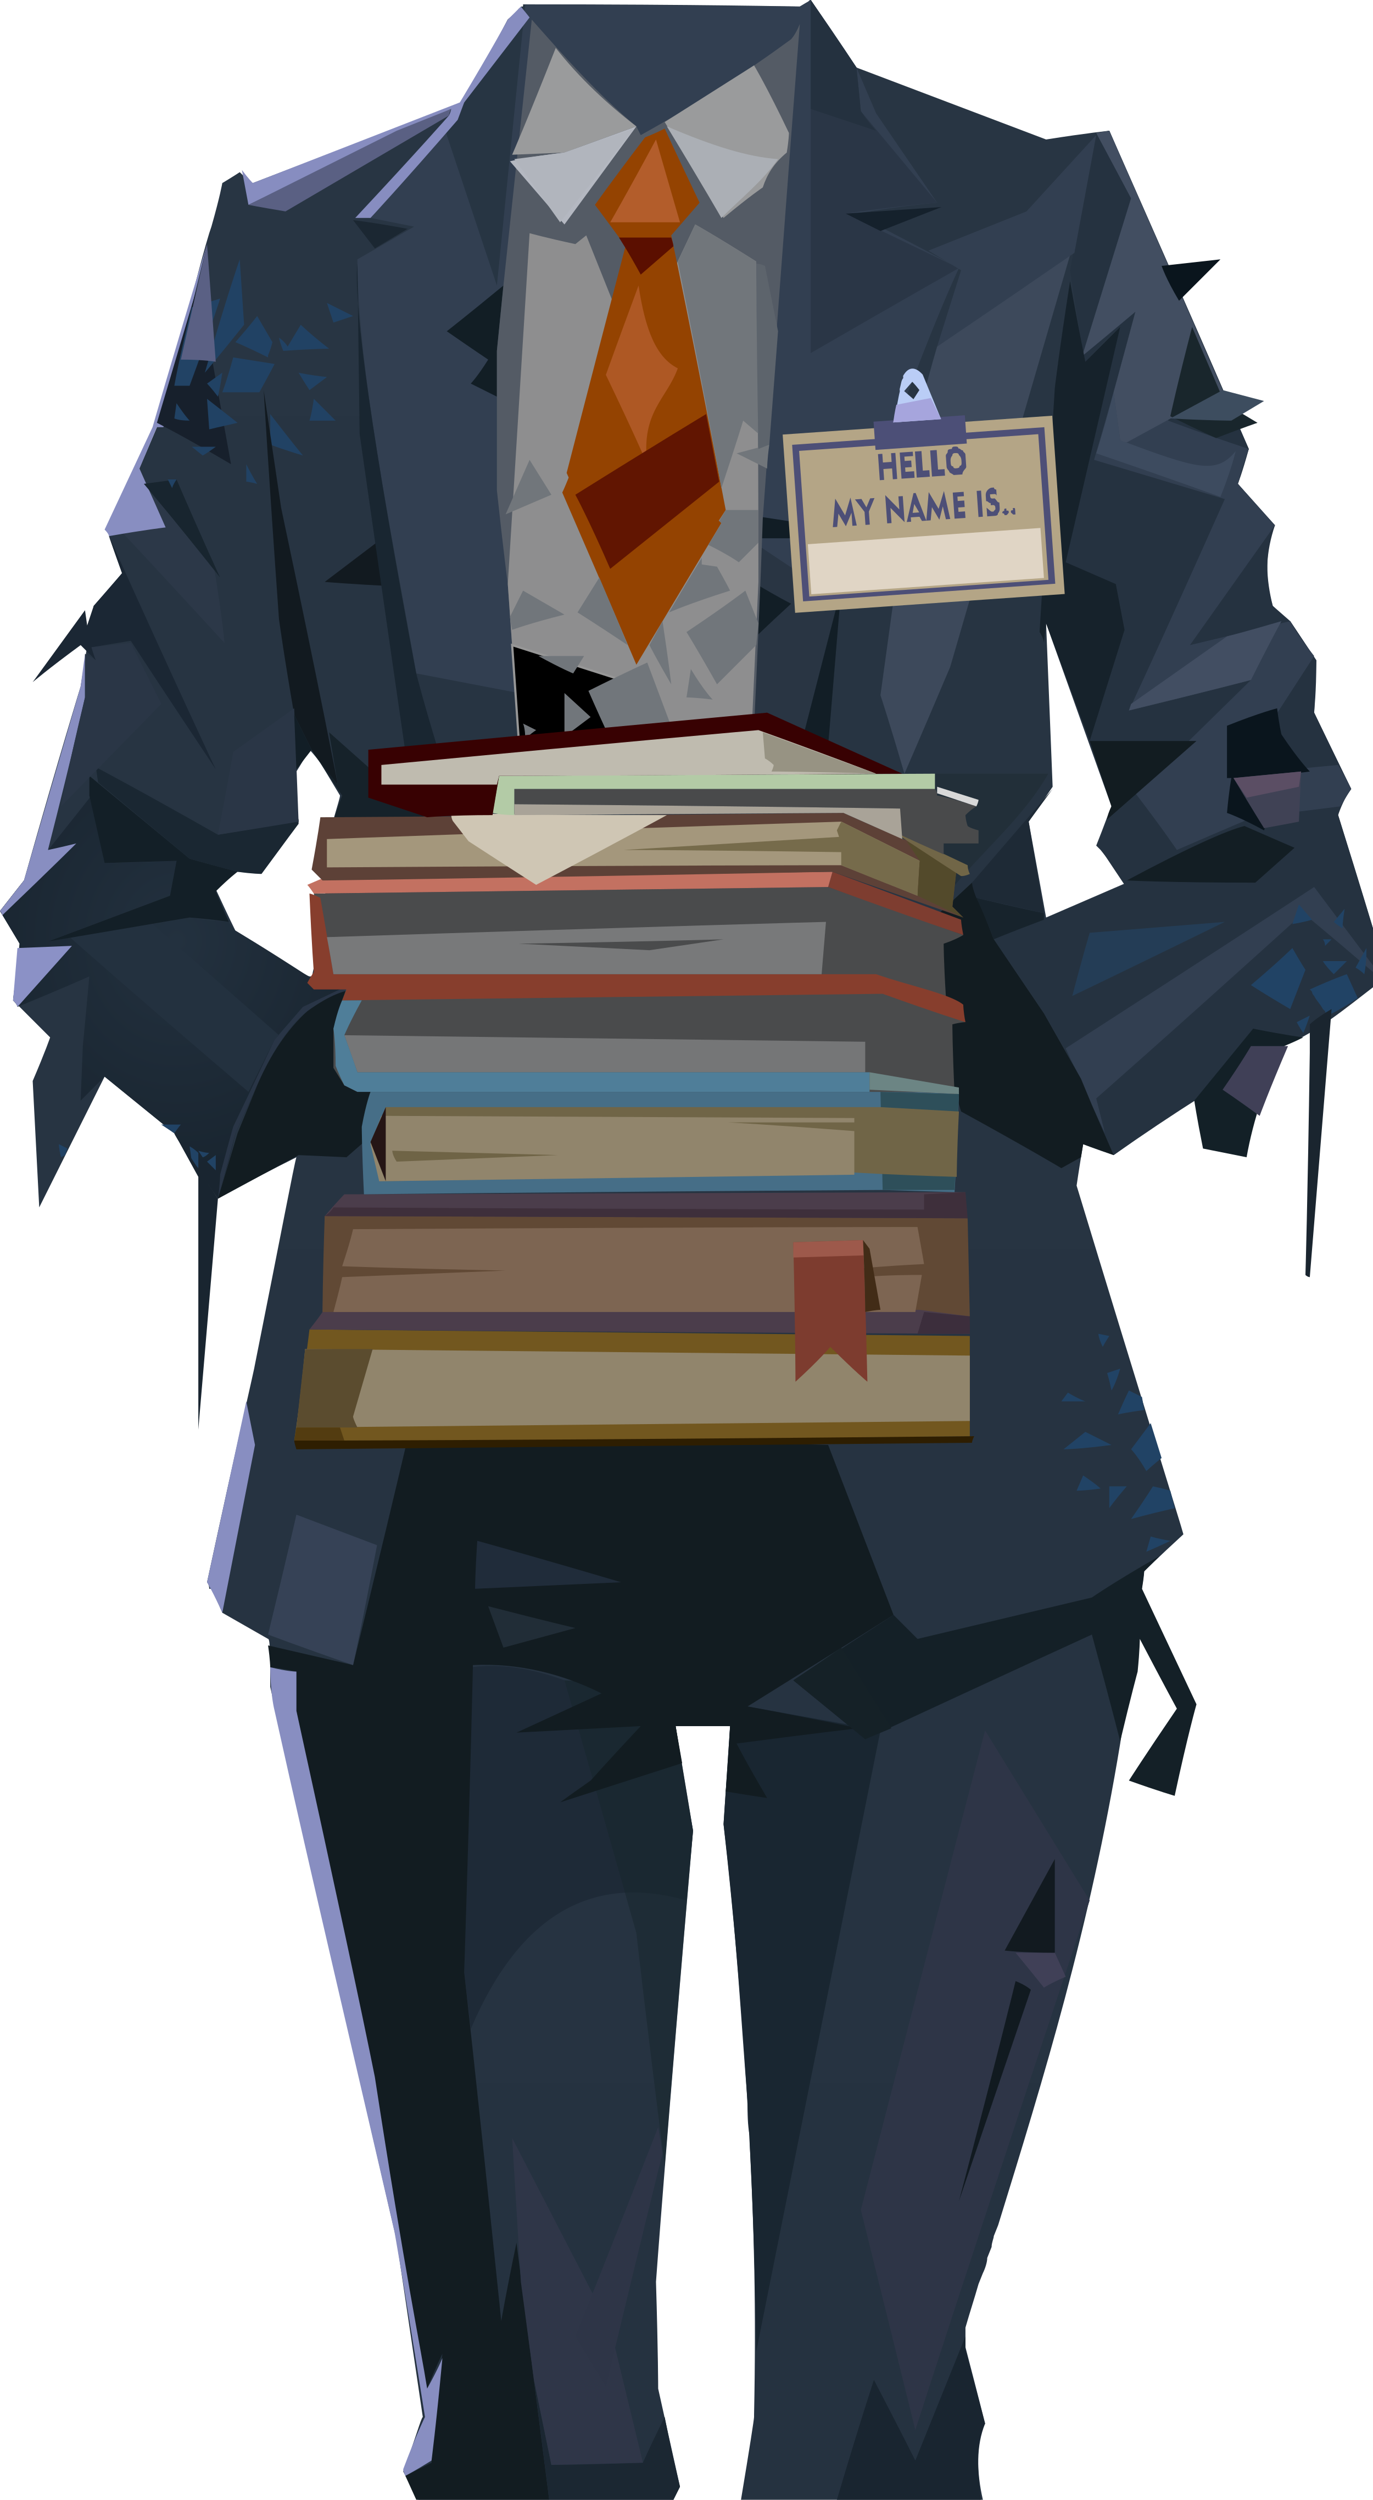 <?xml version="1.0" encoding="UTF-8" standalone="no"?>
<svg
   width="630"
   height="1147"
   viewBox="0 0 630 1147"
   version="1.1"
   id="svg186"
   sodipodi:docname="cb-layer-1381.svg"
   xmlns:inkscape="http://www.inkscape.org/namespaces/inkscape"
   xmlns:sodipodi="http://sodipodi.sourceforge.net/DTD/sodipodi-0.dtd"
   xmlns="http://www.w3.org/2000/svg"
   xmlns:svg="http://www.w3.org/2000/svg">
  <sodipodi:namedview
     id="namedview188"
     pagecolor="#ffffff"
     bordercolor="#666666"
     borderopacity="1.0"
     inkscape:pageshadow="2"
     inkscape:pageopacity="0.0"
     inkscape:pagecheckerboard="0" />
  <defs
     id="defs12">
    <linearGradient
       x1="425.032"
       y1="0"
       x2="425.032"
       y2="850.065"
       id="id-77128"
       gradientTransform="scale(0.741,1.349)"
       gradientUnits="userSpaceOnUse">
      <stop
         stop-color="#283543"
         offset="0%"
         id="stop2" />
      <stop
         stop-color="#253240"
         offset="100%"
         id="stop4" />
    </linearGradient>
    <radialGradient
       cx="86.559"
       cy="403.881"
       r="98.678"
       id="id-77129"
       fx="86.559"
       fy="403.881"
       gradientTransform="scale(0.936,1.069)"
       gradientUnits="userSpaceOnUse">
      <stop
         stop-color="#23313F"
         offset="0%"
         id="stop7" />
      <stop
         stop-color="#192530"
         offset="100%"
         id="stop9" />
    </radialGradient>
  </defs>
  <g
     id="id-77130">
    <path
       d="m 372,0 c 14,20 21,31 21,31 v 0 0 c 58,22 87,33 87,33 19,-3 29,-4 29,-4 43,97 64,146 64,146 -3,11 -5,16 -5,16 11,13 17,19 17,19 -4,12 -5,24 -1,37 5,5 7,7 8,7 v 0 0 c 8,12 12,18 12,18 0,15 -1,23 -1,24 v 0 0 c 11,23 17,35 17,35 -3,4 -5,9 -6,12 11,35 16,52 16,52 0,14 0,23 0,25 v 1 c 0,0 0,0 0,0 v 0 c 0,0 0,0 0,0 v 0 c 0,0 0,0 0,0 v 0 0 c -13,11 -26,21 -39,27 -26,15 -53,32 -80,51 -9,-3 -14,-5 -14,-5 -2,12 -3,19 -3,19 31,102 48,156 49,160 v 0 c 0,0 0,0 0,0 -12,11 -18,17 -18,17 -7,53 -11,79 -11,79 -14,85 -35,153 -56,221 l -2,5 c 0,1 -1,3 -1,5 l -2,5 c 0,2 -1,5 -2,7 l -2,5 c -2,7 -4,13 -6,20 0,6 0,9 0,9 v 0 0 c 6,23 9,35 9,35 -4,10 -4,22 -1,35 H 340 v 0 c 4,-24 6,-37 6,-38 v -1 c 0,0 0,0 0,0 1,-48 0,-86 -2,-125 v -3 c -1,-5 -1,-10 -1,-16 -3,-37 -5,-77 -11,-127 1,-15 2,-30 3,-45 -16,0 -24,0 -25,0 v 0 0 c 5,32 8,48 8,48 -12,138 -17,207 -17,207 1,33 1,49 1,49 l 10,45 -3,6 H 192 v 0 c -5,-9 -7,-13 -7,-13 6,-16 8,-24 9,-25 v 0 c 0,0 0,0 0,0 v 0 0 c -8,-54 -12,-81 -12,-81 -39,-169 -58,-254 -58,-254 0,-14 0,-22 -1,-22 v 0 0 c -14,-8 -21,-12 -21,-12 -2,-5 -4,-9 -5,-11 h -1 c 0,-2 -1,-3 -1,-3 v 0 0 c 14,-65 22,-99 22,-100 v 0 0 c 12,-60 18,-92 19,-95 v 0 c 0,0 0,0 0,0 -24,12 -36,19 -36,19 C 87,531 80,521 80,520 v 0 0 C 59,503 48,494 48,494 29,532 19,552 18,554 v 0 0 c -2,-39 -3,-58 -3,-58 6,-14 8,-20 8,-20 C 12,465 7,460 6,459 v 0 0 C 8,442 9,433 9,433 3,423 0,418 0,418 c 7,-9 11,-14 11,-14 17,-60 26,-89 26,-89 4,-25 6,-37 6,-37 9,-10 13,-15 13,-15 -4,-11 -6,-17 -6,-17 15,-33 22,-50 22,-50 2,-9 4,-17 7,-25 l 1,-4 c 7,-26 12,-47 16,-60 l 1,-3 c 4,-14 5,-20 5,-20 5,-3 8,-5 8,-5 4,4 6,5 6,5 65,-25 97,-37 97,-37 13,-25 20,-38 20,-38 v 0 0 c 2,-2 4,-3 5,-5 v 0 c 1,0 1,-1 1,-1 h 1 c 0,0 0,-1 0,-1 v 0 c 0,0 0,0 0,0 h 1 c 0,0 0,0 0,0 v 0 0 c 82,0 124,1 126,1 v 0 0 c 2,-1 3,-2 4,-2 v 0 c 0,-1 1,-1 1,-1 z M 142,344 c -4,7 -6,10 -6,10 0,15 1,23 1,23 v 0 0 c -12,16 -17,23 -17,23 -8,0 -12,0 -12,0 -6,5 -9,8 -9,8 6,13 9,19 9,19 22,14 33,21 34,21 h 1 c 0,1 0,1 0,1 1,-6 2,-9 3,-10 v 0 c 0,0 0,0 0,0 l 7,-63 c 2,-7 3,-10 3,-11 v 0 0 c -6,-10 -9,-15 -9,-15 -3,-4 -5,-6 -5,-6 z m 338,-58 c 2,50 3,75 3,75 l -11,16 8,44 37,-16 -12,-15 -2,-2 c 4,-10 6,-16 7,-18 v 0 c 0,0 0,0 0,0 -20,-56 -30,-84 -30,-84 z"
       fill="url(#id-77128)"
       id="id-77131"
       style="fill:url(#id-77128)" />
    <path
       d="m 191,309 47,9 c 87,12 131,18 131,18 10,-41 18,-71 24,-88 27,-83 47,-125 47,-125 -32,-17 -48,-25 -48,-25 25,-4 38,-5 38,-5 L 402,52 393,31 372,0 367,3 241,2 233,9 c -13,25 -20,38 -20,38 -28,35 -43,53 -43,53 l 20,4 -26,15 c 0,50 15,122 27,190 z"
       fill="#323f51"
       id="id-77132" />
    <path
       d="m 384,1147 c 11,-37 17,-55 17,-55 13,25 19,37 19,37 l 23,-57 v 6 l 9,34 c -5,11 -3,23 -2,35 -44,0 -66,0 -66,0 z"
       fill="#192530"
       id="id-77133" />
    <path
       d="m 420,1115 -25,-101 c 38,-147 57,-220 57,-220 l 48,78 c -54,162 -80,243 -80,243 z"
       fill="#2e3547"
       id="id-77134" />
    <path
       d="m 466,909 c 5,2 7,4 7,4 l -33,97 c 18,-68 26,-101 26,-101 z"
       fill="#111a20"
       id="id-77135" />
    <path
       d="m 479,912 c -8,-10 -13,-16 -13,-16 12,0 18,0 18,0 l 5,11 c -7,3 -10,5 -10,5 z"
       fill="#404057"
       id="id-77136" />
    <path
       d="m 484,896 c -15,0 -23,-1 -23,-1 l 23,-42 c 0,29 0,43 0,43 z"
       fill="#121a20"
       id="id-77137" />
    <path
       d="m 347,1079 57,-285 -61,-11 -8,9 -3,45 c 9,80 14,160 15,242 z"
       fill="#192631"
       id="id-77138" />
    <path
       d="m 216,931 c 23,-54 57,-71 99,-59 l 3,-32 -11,-66 -48,-3 c -14,-5 -28,-8 -43,-6 l -3,140 c 2,17 3,26 3,26 z"
       fill="#1e2a37"
       id="id-77139" />
    <path
       d="m 364,771 c 22,18 33,27 33,27 69,-32 104,-48 104,-48 9,33 13,49 13,49 5,-21 8,-32 8,-32 1,-10 1,-15 1,-15 11,21 17,32 17,32 -15,22 -22,33 -22,33 14,5 21,7 21,7 6,-28 10,-42 10,-42 l -25,-53 c 1,-6 1,-8 1,-8 5,-5 7,-7 7,-7 -21,12 -31,19 -31,19 l -80,19 -11,-11 c -31,20 -46,30 -46,30 z"
       fill="#142027"
       id="id-77140" />
    <path
       d="M 305,994 C 296,923 292,887 292,887 270,809 259,771 259,771 l 48,3 3,18 8,48 c -9,103 -13,154 -13,154 z"
       fill="#18262d"
       fill-opacity="0.525"
       id="id-77141" />
    <path
       d="m 252,1147 c -10,-78 -15,-118 -15,-118 -5,24 -7,36 -7,36 -11,-107 -17,-160 -17,-160 3,-94 4,-141 4,-141 21,-1 41,4 59,13 -26,12 -39,18 -39,18 38,-2 57,-3 57,-3 -15,16 -23,25 -23,25 -10,7 -14,10 -14,10 l 56,-18 -3,-17 c 17,0 25,0 25,0 -1,20 -2,30 -2,30 12,2 19,3 19,3 -10,-17 -14,-25 -14,-25 38,-5 56,-7 56,-7 -34,-7 -51,-10 -51,-10 45,-28 67,-42 67,-42 -20,-52 -30,-78 -30,-78 -128,-4 -192,-7 -192,-7 -17,72 -26,108 -26,108 -26,-6 -39,-9 -39,-9 1,7 1,10 1,10 8,1 12,2 12,2 0,12 0,18 0,18 23,111 35,166 35,166 9,49 15,96 25,145 4,-10 7,-16 7,-16 -4,34 -5,50 -5,50 l -12,6 5,11 c 41,0 61,0 61,0 z"
       fill="#121c21"
       id="id-77142" />
    <path
       d="m 219,707 c -1,15 -1,22 -1,22 l 67,-3 c -44,-13 -66,-19 -66,-19 z"
       fill="#202c3a"
       id="id-77143" />
    <path
       d="m 264,747 c -22,6 -33,9 -33,9 l -7,-19 c 27,7 40,10 40,10 z"
       fill="#212d37"
       id="id-77144" />
    <path
       d="m 162,764 c -26,-9 -39,-14 -39,-14 9,-37 13,-55 13,-55 l 37,14 c -7,37 -11,55 -11,55 z"
       fill="#364256"
       id="id-77145" />
    <path
       d="m 102,740 c -4,-9 -7,-14 -7,-14 12,-55 18,-83 18,-83 l 4,20 z"
       fill="#888ec1"
       id="id-77146" />
    <path
       d="m 537,707 c -6,-1 -9,-2 -9,-2 l -2,7 c 7,-3 11,-5 11,-5 z m -18,-10 c 7,-10 10,-15 10,-15 5,1 8,2 8,2 l 2,8 c -13,3 -20,5 -20,5 z m -10,-5 c 0,-6 0,-10 0,-10 h 8 c -6,7 -8,10 -8,10 z m 17,-17 c -4,-7 -7,-10 -7,-10 6,-8 9,-12 9,-12 l 5,16 c -5,4 -7,6 -7,6 z m -16,-12 c -15,2 -22,2 -22,2 l 10,-8 c 8,4 12,6 12,6 z m -5,20 c -7,1 -11,1 -11,1 l 3,-7 c 6,4 8,6 8,6 z m -7,-40 c -7,0 -11,0 -11,0 l 3,-4 c 5,3 8,4 8,4 z m 12,-5 c -1,-5 -2,-8 -2,-8 l 6,-2 c -2,7 -4,10 -4,10 z m 3,11 c 3,-7 5,-11 5,-11 4,2 6,3 6,3 l 1,6 c -8,1 -12,2 -12,2 z m -7,-31 c -2,-4 -2,-6 -2,-6 l 5,1 c -2,3 -3,5 -3,5 z"
       fill="#214365"
       id="path30" />
    <path
       d="m 456,431 c 16,23 23,34 23,34 12,20 17,30 17,30 l 5,12 10,23 c 25,-18 49,-33 80,-51 14,-6 26,-16 39,-26 v -27 l -16,-52 c 0,-2 1,-5 6,-12 l -17,-35 1,-24 -12,-18 -8,-7 c -3,-12 -4,-25 1,-37 l -17,-19 5,-16 C 530,109 509,60 509,60 c -4,1 -6,1 -6,1 -8,42 -12,63 -12,63 4,28 7,42 7,42 10,-11 16,-16 16,-16 -17,72 -25,108 -25,108 15,7 23,10 23,10 3,14 4,21 4,21 -11,34 -16,51 -16,51 31,0 46,0 46,0 -24,20 -36,30 -36,30 -4,12 -6,18 -6,18 l 12,18 c -40,17 -60,25 -60,25 z"
       fill="#253240"
       id="id-77148" />
    <path
       d="m 517,404 c 28,-15 46,-23 54,-25 16,7 23,10 23,10 l -18,16 c -39,0 -59,-1 -59,-1 z"
       fill="#131e24"
       id="id-77149" />
    <path
       d="m 492,457 c 5,-19 8,-29 8,-29 l 62,-5 c -47,23 -70,34 -70,34 z"
       fill="#243d56"
       id="id-77150" />
    <path
       d="m 540,390 c 23,-10 35,-15 35,-15 l 40,-5 c 3,-5 5,-8 5,-8 -4,-8 -6,-11 -6,-11 -31,3 -46,4 -46,4 l 35,-54 c -8,-10 -11,-16 -11,-16 l -46,11 39,-55 -17,-19 c 3,-11 5,-16 5,-16 -24,-8 -37,-13 -37,-13 l 12,-44 -39,-89 c -4,1 -6,1 -6,1 11,20 16,30 16,30 l -22,71 c 0,1 0,1 0,1 16,-13 24,-20 24,-20 -12,45 -19,68 -19,68 40,12 60,18 60,18 -29,65 -44,97 -44,97 37,-9 56,-14 56,-14 l -53,52 c 13,17 19,26 19,26 z"
       fill="#323f51"
       id="id-77151" />
    <path
       d="m 508,376 41,-36 h -49 l 10,30 c -2,4 -2,6 -2,6 z"
       fill="#121c21"
       id="id-77152" />
    <path
       d="m 563,333 c 15,-6 23,-8 23,-8 1,8 2,12 2,12 8,12 13,17 13,17 -7,1 -10,1 -10,1 -8,17 -11,26 -11,26 -11,-6 -17,-8 -17,-8 1,-11 2,-16 2,-16 h -2 c 0,-16 0,-24 0,-24 z"
       fill="#0a151d"
       id="id-77153" />
    <path
       d="m 566,357 c 9,15 14,23 14,23 11,-2 16,-3 16,-3 l 1,-23 c -21,2 -31,3 -31,3 z"
       fill="#404255"
       id="id-77154" />
    <path
       d="m 572,366 24,-5 1,-7 -31,3 c 4,6 6,9 6,9 z"
       fill="#5b4e64"
       id="id-77155" />
    <path
       d="m 574,312 c 9,-18 14,-27 14,-27 -17,5 -25,7 -25,7 l -44,31 -1,3 c 37,-9 56,-14 56,-14 z"
       fill="#424e62"
       id="id-77156" />
    <path
       d="m 503,208 c 38,13 57,20 57,20 4,-10 6,-17 7,-21 -9,11 -18,8 -53,-5 l -3,-22 c -5,19 -8,28 -8,28 z"
       fill="#3d4b5f"
       id="id-77157" />
    <path
       d="m 517,203 44,-24 -52,-119 -6,1 16,30 -22,71 v 1 l 24,-20 -10,37 3,22 c 2,1 3,1 3,1 z"
       fill="#424e61"
       id="id-77158" />
    <path
       d="m 537,191 c 14,7 21,10 21,10 13,-5 19,-7 19,-7 -10,-6 -15,-9 -15,-9 l -15,-35 c -7,27 -10,41 -10,41 z"
       fill="#19262c"
       id="id-77159" />
    <path
       d="m 541,138 c -6,-10 -8,-16 -8,-16 l 27,-3 c -13,13 -19,19 -19,19 z"
       fill="#0a151d"
       id="id-77160" />
    <path
       d="m 537,192 c 18,1 28,1 28,1 l 15,-9 -19,-5 z"
       fill="#3d4d5f"
       id="id-77161" />
    <path
       d="m 491,129 c -5,32 -7,49 -7,49 l -7,112 c 2,3 2,5 2,5 l 1,-9 20,54 16,-51 -4,-21 -23,-10 25,-108 -16,16 c -5,-25 -7,-37 -7,-37 z"
       fill="#16222b"
       id="id-77162" />
    <path
       d="m 489,481 c 76,-49 114,-74 114,-74 18,24 27,36 27,36 0,2 0,3 0,3 -21,-18 -32,-27 -32,-27 -63,57 -95,85 -95,85 l 4,16 -6,-13 -5,-12 c -5,-9 -7,-14 -7,-14 z"
       fill="#323f51"
       id="id-77163" />
    <path
       d="m 574,452 c 13,-11 19,-17 19,-17 4,7 6,10 6,10 l -7,18 c -12,-7 -18,-11 -18,-11 z m 24,22 c -2,-3 -3,-5 -3,-5 l 6,-3 c -2,6 -3,8 -3,8 z m 20,-27 5,11 c -9,6 -14,8 -14,8 v -1 c -1,0 -1,-1 -1,-1 l -1,-1 c -1,-2 -3,-4 -4,-6 v 0 c -1,-1 -1,-2 -1,-2 v 0 c -1,-1 -1,-1 -1,-1 v 0 c 0,0 0,0 0,0 v 0 0 c 11,-5 17,-7 17,-7 z m 0,-6 c -4,4 -6,6 -6,6 v 0 c -4,-4 -5,-6 -5,-6 z m 9,-6 c 0,8 -1,12 -1,12 -2,-2 -4,-3 -4,-3 z m -34,-11 c 6,-1 9,-2 9,-2 l -6,-7 c -2,6 -3,9 -3,9 z m 15,10 c 0,-2 -1,-3 -1,-3 h 4 c -2,2 -3,3 -3,3 z m 8,-8 c -3,-2 -4,-3 -4,-3 l 5,-6 c -1,6 -1,9 -1,9 z m -43,63 c 0,-3 1,-4 1,-4 l 4,2 c -4,1 -5,2 -5,2 z"
       fill="#214365"
       id="path48" />
    <path
       d="m 548,505 c 18,-22 27,-33 27,-33 15,3 23,4 23,4 -6,3 -9,4 -9,4 -8,16 -14,34 -17,51 l -20,-4 c -3,-15 -4,-22 -4,-22 z"
       fill="#132027"
       id="id-77165" />
    <path
       d="m 578,512 c -11,-8 -17,-12 -17,-12 9,-13 13,-20 13,-20 h 17 c -9,21 -13,32 -13,32 z"
       fill="#404057"
       id="id-77166" />
    <path
       d="m 601,470 c 0,6 0,11 0,13 -1,69 -2,102 -2,102 1,1 2,1 2,1 l 10,-123 c -7,4 -10,7 -10,7 z"
       fill="#1a252f"
       id="id-77167" />
    <path
       d="m 100,550 c 6,-20 8,-30 8,-30 7,-15 10,-22 10,-22 6,-12 12,-25 23,-34 6,-4 15,-9 21,-10 -13,-4 -19,-5 -19,-5 -23,-15 -35,-22 -35,-22 -2,-2 -3,-4 -3,-4 -12,-1 -18,-2 -18,-2 -11,2 -17,3 -17,3 -32,5 -48,8 -48,8 37,-14 56,-21 56,-21 2,-11 3,-16 3,-16 -22,1 -33,1 -33,1 l -6,-31 -31,39 -11,14 9,15 c -2,18 -3,26 -3,26 2,2 2,3 2,3 22,-9 33,-14 33,-14 -2,22 -3,32 -3,32 l -1,25 11,-11 32,26 c 13,20 20,30 20,30 z"
       fill="url(#id-77129)"
       id="id-77168"
       style="fill:url(#id-77129)" />
    <path
       d="m 100,550 c 1,-7 1,-11 1,-11 4,-15 6,-22 6,-22 13,-27 19,-40 19,-40 l 13,-15 19,-9 4,1 c -6,1 -13,4 -21,10 -10,8 -17,21 -23,34 l -10,22 c -5,20 -8,30 -8,30 z"
       fill="#293546"
       id="id-77169" />
    <path
       d="m 99,530 c 0,0 0,0 0,0 v 0 c 0,1 0,3 0,7 0,0 -1,-1 -3,-3 v 0 c -1,-1 -1,-1 -1,-1 v 0 z m -12,-4 c 0,0 2,1 4,3 0,0 0,2 0,7 0,0 -1,-1 -3,-3 v 0 z m 4,2 c 3,1 5,1 5,1 -2,2 -3,2 -3,2 z m -11,-8 c 2,-3 3,-4 3,-4 h -9 z m -50,10 c -2,1 -2,1 -2,1 -1,-4 -1,-6 -1,-6 l 4,2 c -1,2 -1,3 -1,3 z"
       fill="#214365"
       id="path55" />
    <path
       d="m 8,462 c 17,-19 25,-28 25,-28 l -25,1 -2,24 c 2,2 2,3 2,3 z"
       fill="#8b91c6"
       id="id-77171" />
    <path
       d="M 114,501 C 59,454 32,430 32,430 c 26,-4 38,-6 38,-6 l 58,51 -2,2 c -8,16 -12,24 -12,24 z"
       fill="#23313f"
       id="id-77172" />
    <path
       d="m 0,418 c 1,1 1,2 1,2 23,-22 34,-33 34,-33 -8,2 -13,3 -13,3 12,-47 17,-70 17,-70 v -20 l -2,15 -26,89 C 4,413 0,418 0,418 Z"
       fill="#888ec1"
       id="id-77173" />
    <path
       d="m 105,423 c -4,-9 -6,-14 -6,-14 6,-6 10,-9 10,-9 -15,-4 -22,-6 -22,-6 L 41,356 v 9 l 7,31 33,-1 -3,16 -56,21 65,-11 c 12,1 18,2 18,2 z"
       fill="#131f27"
       id="id-77174" />
    <path
       d="m 109,400 c 7,1 11,1 11,1 11,-15 17,-23 17,-23 0,-1 0,-2 0,-2 -24,5 -37,7 -37,7 C 63,362 44,352 44,352 l 1,7 42,35 c 14,4 22,6 22,6 z"
       fill="#1a2732"
       id="id-77175" />
    <path
       d="M 99,353 C 73,314 60,294 60,294 c -12,2 -18,3 -18,3 1,4 2,6 2,6 -5,-5 -7,-7 -7,-7 -15,11 -22,17 -22,17 16,-22 24,-33 24,-33 l 1,7 3,-9 13,-15 -6,-17 c 32,71 49,107 49,107 z"
       fill="#1b2734"
       id="id-77176" />
    <path
       d="M 103,295 C 70,259 53,241 53,241 c 6,-16 9,-23 9,-23 l 36,41 c 4,24 5,36 5,36 z"
       fill="#2c3848"
       id="id-77177" />
    <path
       d="m 50,246 c 17,-3 26,-4 26,-4 -8,-18 -12,-27 -12,-27 5,-12 8,-19 8,-19 2,0 3,0 3,0 13,-56 20,-84 20,-84 -17,56 -25,84 -25,84 l -22,47 c 2,2 2,3 2,3 z"
       fill="#888ec1"
       id="id-77178" />
    <path
       d="M 101,265 C 78,236 66,222 66,222 l 15,-2 c 13,30 20,45 20,45 z"
       fill="#18252f"
       id="id-77179" />
    <path
       d="M 106,213 C 84,200 72,194 72,194 l 19,-64 c 10,55 15,83 15,83 z"
       fill="#17202c"
       id="id-77180" />
    <path
       d="m 79,224 -2,-4 h 4 c -2,3 -2,4 -2,4 z m 20,-19 c -4,3 -6,4 -6,4 l -5,-4 c 7,0 11,0 11,0 z m 19,17 c -4,-1 -5,-1 -5,-1 v -8 c 3,6 5,9 5,9 z m -9,-28 c -9,2 -13,3 -13,3 l -1,-14 c 9,7 14,11 14,11 z m -22,-1 c -5,0 -7,-1 -7,-1 l 1,-7 c 4,6 6,8 6,8 z m 15,-22 c -1,7 -2,11 -2,11 -3,-4 -5,-6 -5,-6 z m 5,-7 19,3 c 0,0 -2,4 -7,13 v 0 0 c 0,0 0,0 0,0 v 0 c 0,0 0,0 0,0 v 0 c -1,0 -7,0 -17,0 0,0 2,-5 5,-16 z m 3,-45 2,30 c -12,15 -18,22 -18,22 10,-35 16,-52 16,-52 z m 8,26 7,12 c -1,4 -2,6 -2,6 v 1 c 0,0 0,0 0,0 -10,-5 -15,-7 -15,-7 v 0 0 c 7,-8 10,-12 10,-12 z m 10,10 c 1,4 2,6 2,6 14,-1 21,-1 21,-1 -9,-7 -13,-11 -13,-11 l -6,10 c -2,-3 -4,-4 -4,-4 z m 9,16 c 3,5 5,8 5,8 l 8,-6 c -9,-1 -13,-2 -13,-2 z m 2,38 c -10,-3 -15,-5 -15,-5 v -14 c 10,13 15,19 15,19 z m 3,-16 c 8,0 12,0 12,0 l -10,-10 c -1,7 -2,10 -2,10 z m 20,-48 c -6,2 -9,3 -9,3 l -3,-9 c 8,4 12,6 12,6 z"
       fill="#214264"
       id="path67" />
    <path
       d="m 80,177 c 5,0 7,0 7,0 10,-27 14,-40 14,-40 l -13,4 c -6,24 -8,36 -8,36 z"
       fill="#224365"
       id="id-77182" />
    <path
       d="m 155,360 c -5,-6 -8,-10 -8,-10 -3,-4 -4,-6 -4,-6 -5,-10 -8,-16 -8,-16 -5,-29 -7,-44 -7,-44 -5,-70 -7,-105 -7,-105 l 8,54 c 18,85 26,127 26,127 z"
       fill="#121a20"
       id="id-77183" />
    <path
       d="m 181,269 c -21,-1 -32,-2 -32,-2 l 29,-22 c 2,16 3,24 3,24 z"
       fill="#121a20"
       id="id-77184" />
    <path
       d="m 186,345 c 10,-1 15,-1 15,-1 -7,-23 -10,-35 -10,-35 C 171,203 162,140 164,121 l 1,78 c 14,98 21,146 21,146 z"
       fill="#192631"
       id="id-77185" />
    <path
       d="m 100,383 c 5,-26 7,-38 7,-38 l 28,-20 2,52 c -24,4 -37,6 -37,6 z"
       fill="#2a3646"
       id="id-77186" />
    <polygon
       points="135,328 136,353 143,344 "
       fill="#121e26"
       id="id-77187" />
    <path
       d="m 28,370 46,-47 -14,-28 -18,2 2,6 -5,-3 v 20 c -8,33 -11,50 -11,50 z"
       fill="#2a3646"
       id="id-77188" />
    <path
       d="m 143,344 c 9,14 14,21 14,21 -3,8 -4,12 -4,12 29,-1 43,-1 43,-1 l -45,-40 4,24 c -8,-10 -12,-16 -12,-16 z"
       fill="#16222a"
       id="id-77189" />
    <path
       d="m 204,59 24,72 13,-129 -8,7 -20,38 c -6,8 -9,12 -9,12 z"
       fill="#273543"
       id="id-77190" />
    <path
       d="m 231,131 c -17,14 -26,21 -26,21 13,9 19,13 19,13 -5,8 -8,11 -8,11 8,4 12,6 12,6 v -21 c 2,-20 3,-30 3,-30 z"
       fill="#121e25"
       id="id-77191" />
    <path
       d="m 372,162 c 45,-26 68,-39 68,-39 L 388,98 c 28,-4 42,-5 42,-5 L 395,51 393,31 372,0 Z"
       fill="#2a3646"
       id="id-77192" />
    <path
       d="M 402,60 372,50 V 0 l 21,31 2,20 c 4,6 7,9 7,9 z"
       fill="#24313f"
       id="id-77193" />
    <path
       d="m 385,275 c -24,-16 -36,-24 -36,-24 l -4,82 24,3 c 10,-41 16,-61 16,-61 z"
       fill="#293543"
       id="id-77194" />
    <path
       d="m 363,277 c -12,11 -17,16 -17,16 l 1,-25 c 10,6 16,9 16,9 z"
       fill="#121e26"
       id="id-77195" />
    <path
       d="m 347,247 c 31,0 46,0 46,0 1,-2 1,-3 1,-3 l -46,-7 c -1,7 -1,10 -1,10 z"
       fill="#111d25"
       id="id-77196" />
    <path
       d="m 415,355 c -7,-24 -11,-36 -11,-36 12,-87 18,-131 18,-131 5,-19 8,-29 8,-29 40,-28 61,-42 61,-42 l -55,189 c -14,33 -21,49 -21,49 z"
       fill="#3d495b"
       id="id-77197" />
    <path
       d="m 426,115 45,-18 c 21,-23 32,-35 32,-35 l -10,54 c -42,29 -63,43 -63,43 l 11,-35 c -10,-6 -15,-9 -15,-9 z"
       fill="#323f51"
       id="id-77198" />
    <path
       d="m 432,95 -28,11 -16,-8 c 29,-2 44,-3 44,-3 z"
       fill="#15212c"
       id="id-77199" />
    <path
       d="m 187,105 c -16,-3 -25,-4 -25,-4 l 10,13 c 10,-6 15,-9 15,-9 z"
       fill="#1b2732"
       id="id-77200" />
    <path
       d="m 170,100 c -4,0 -7,0 -7,0 29,-31 43,-47 43,-47 1,-2 1,-3 1,-3 -62,29 -93,44 -93,44 l -3,-16 c 3,4 5,6 5,6 l 95,-37 c 15,-25 22,-38 22,-38 4,-4 6,-6 6,-6 l 4,5 c -20,26 -30,39 -30,39 l -3,8 c -26,30 -40,45 -40,45 z"
       fill="#878dc0"
       id="id-77201" />
    <path
       d="m 206,53 -75,44 c -12,-2 -17,-3 -17,-3 l 68,-34 25,-10 c -1,2 -1,3 -1,3 z"
       fill="#5a6083"
       id="id-77202" />
    <path
       d="m 83,165 c 11,0 16,1 16,1 l -4,-54 c -8,35 -12,53 -12,53 z"
       fill="#5a6084"
       id="id-77203" />
    <path
       d="m 100,550 9,-30 9,-22 c 6,-14 14,-26 23,-34 7,-5 14,-9 21,-10 l 9,47 -4,23 -8,7 -22,-1 z"
       fill="#121c21"
       id="id-77204" />
    <path
       d="m 91,656 9,-106 C 87,530 80,520 80,520 l 11,20 z"
       fill="#192530"
       id="id-77205" />
    <path
       d="m 446,405 -29,27 24,78 c 31,17 46,26 46,26 l 9,-5 1,-6 14,5 -10,-23 -5,-12 -17,-30 -23,-34 z"
       fill="#121c21"
       id="id-77206" />
    <path
       d="m 456,431 c -5,-13 -8,-19 -8,-19 21,5 31,7 31,7 v 3 c -16,6 -23,9 -23,9 z"
       fill="#17232c"
       id="id-77207" />
    <path
       d="m 446,405 c 25,-29 37,-43 37,-43 l -11,15 7,42 -31,-7 c -2,-5 -2,-7 -2,-7 z"
       fill="#1e2a36"
       id="id-77208" />
    <path
       d="m 435,410 c 15,-19 34,-34 46,-55 h -64 c 1,22 7,41 18,55 z"
       fill="#222f39"
       id="id-77209" />
    <path
       d="m 380,342 6,-72 -17,66 c 8,4 11,6 11,6 z"
       fill="#121e26"
       id="id-77210" />
    <path
       d="m 305,1109 c -7,14 -10,21 -10,21 -28,1 -42,1 -42,1 l -8,-39 7,55 h 57 l 3,-6 c -5,-21 -7,-32 -7,-32 z"
       fill="#1b2732"
       id="id-77211" />
    <polygon
       points="280,1068 235,981 239,1047 245,1092 253,1131 295,1130 "
       fill="#2f3648"
       id="id-77212" />
    <path
       d="m 264,1072 c 9,15 14,23 14,23 17,-71 26,-107 26,-107 l -2,-12 c -25,64 -38,96 -38,96 z"
       fill="#2e3547"
       id="id-77213" />
    <path
       d="m 364,771 c 15,-10 22,-15 22,-15 l 23,37 -12,5 z"
       fill="#152127"
       id="id-77214" />
    <path
       d="m 244,9 -13,122 c -2,20 -3,30 -3,30 0,43 0,64 0,64 3,28 5,43 5,43 l 5,71 c 72,-4 108,-5 108,-5 3,-64 4,-96 4,-96 11,-151 17,-227 17,-227 -2,5 -4,7 -4,7 -19,14 -42,29 -69,44 l -2,-4 C 274,43 259,26 244,9 Z"
       fill="#545b65"
       id="id-77215" />
    <path
       d="m 255,22 c -13,33 -20,49 -20,49 l 24,-1 33,-12 C 279,48 266,36 255,22 Z"
       fill="#9a9b9c"
       id="id-77216" />
    <path
       d="m 234,74 25,29 33,-45 -33,12 c -17,2 -25,4 -25,4 z"
       fill="#b4b8c1"
       id="id-77217" />
    <path
       d="m 332,100 c 12,-10 18,-14 18,-14 2,-6 5,-11 11,-16 1,-6 1,-9 1,-9 C 352,40 346,30 346,30 l -41,26 c 18,30 27,44 27,44 z"
       fill="#9a9b9c"
       id="id-77218" />
    <path
       d="m 236,73 c 14,19 21,29 21,29 l 34,-43 -32,11 c -15,2 -23,3 -23,3 z"
       fill="#b1b5bd"
       id="id-77219" />
    <path
       d="m 306,58 c 17,28 25,42 25,42 9,-9 19,-17 26,-27 -14,-1 -30,-6 -51,-15 z"
       fill="#abafb5"
       id="id-77220" />
    <path
       d="m 243,107 -10,161 5,71 c 72,-4 107,-6 107,-6 2,-44 3,-66 3,-66 0,-98 -1,-147 -1,-147 -19,-12 -28,-17 -28,-17 -19,40 -28,60 -28,60 0,0 -22,-55 -22,-55 l -5,4 c -14,-3 -21,-5 -21,-5 z"
       fill="#8e8e8f"
       id="id-77221" />
    <path
       d="m 305,59 c -6,3 -9,4 -9,4 -16,21 -23,31 -23,31 9,12 14,19 14,19 -18,69 -27,104 -27,104 23,51 34,77 34,77 26,-40 39,-60 39,-60 C 317,150 308,108 308,108 L 321,93 C 310,70 305,59 305,59 Z"
       fill="#944301"
       id="id-77222" />
    <path
       d="m 280,102 c 21,0 32,0 32,0 L 301,64 c -14,26 -21,38 -21,38 z"
       fill="#b35d2b"
       id="id-77223" />
    <path
       d="m 284,109 c 16,0 24,0 24,0 1,3 1,4 1,4 l -15,13 c -6,-11 -10,-17 -10,-17 z"
       fill="#5b0f00"
       id="id-77224" />
    <path
       d="m 293,131 c -10,27 -15,41 -15,41 13,27 19,41 19,41 -3,-24 9,-30 14,-44 -10,-5 -15,-18 -18,-38 z"
       fill="#ae5824"
       id="id-77225" />
    <path
       d="m 261,219 c -2,5 -3,7 -3,7 23,53 34,79 34,79 l 39,-65 -1,-1 c -46,-13 -69,-20 -69,-20 z"
       fill="#944301"
       id="id-77226" />
    <path
       d="m 264,227 c 40,-25 60,-37 60,-37 4,21 6,31 6,31 l -50,40 c -10,-23 -16,-34 -16,-34 z"
       fill="#611501"
       id="id-77227" />
    <path
       d="m 238,339 c 45,-2 68,-3 68,-3 -16,-17 -24,-25 -24,-25 l -47,-15 c 2,29 3,43 3,43 z"
       stroke="#979797"
       id="id-77228" />
    <path
       d="m 232,236 c 7,-16 11,-25 11,-25 l 10,16 c -14,6 -21,9 -21,9 z"
       fill="#71767b"
       id="id-77229" />
    <path
       d="m 235,289 c -1,-4 -1,-6 -1,-6 4,-8 6,-12 6,-12 l 19,11 c -16,4 -24,7 -24,7 z"
       fill="#71767b"
       id="id-77230" />
    <path
       d="m 247,301 c 11,6 16,8 16,8 l 5,-8 c -14,0 -21,0 -21,0 z"
       fill="#71767b"
       id="id-77231" />
    <path
       d="m 288,296 c -15,-10 -23,-15 -23,-15 l 10,-16 c 9,21 13,31 13,31 z"
       fill="#71767b"
       id="id-77232" />
    <path
       d="m 308,314 c -7,-12 -10,-18 -10,-18 l 6,-11 c 3,20 4,29 4,29 z"
       fill="#71767b"
       id="id-77233" />
    <path
       d="m 327,321 c -8,-1 -12,-1 -12,-1 l 2,-13 c 6,10 10,14 10,14 z"
       fill="#71767b"
       id="id-77234" />
    <path
       d="m 329,314 c -9,-16 -14,-24 -14,-24 18,-12 27,-19 27,-19 4,10 6,15 6,15 l -1,10 c -12,12 -18,18 -18,18 z"
       fill="#71767b"
       id="id-77235" />
    <path
       d="m 335,271 c -19,6 -28,10 -28,10 10,-17 15,-25 15,-25 0,2 0,3 0,3 l 7,1 c 4,7 6,11 6,11 z"
       fill="#71767b"
       id="id-77236" />
    <path
       d="m 325,250 c 10,5 14,8 14,8 6,-6 9,-9 9,-9 v -15 h -15 l -3,5 1,1 c -4,7 -6,10 -6,10 z"
       fill="#71767b"
       id="id-77237" />
    <path
       d="m 331,224 c 7,-21 10,-31 10,-31 l 7,6 -1,-79 c -19,-12 -28,-17 -28,-17 l -8,17 c 14,69 20,104 20,104 z"
       fill="#71767b"
       id="id-77238" />
    <path
       d="m 352,215 c -10,-5 -14,-7 -14,-7 l 15,-4 c -1,7 -1,11 -1,11 z"
       fill="#71767b"
       id="id-77239" />
    <path
       d="m 279,337 c -6,-13 -9,-20 -9,-20 18,-9 27,-13 27,-13 l 12,32 c -20,0 -30,1 -30,1 z"
       fill="#71767b"
       id="id-77240" />
    <path
       d="m 259,338 c 8,-6 12,-9 12,-9 l -12,-11 c 0,13 0,20 0,20 z"
       fill="#71767b"
       id="id-77241" />
    <path
       d="m 241,339 c 0,-5 -1,-7 -1,-7 l 6,3 c -3,2 -5,4 -5,4 z"
       fill="#71767b"
       id="id-77242" />
    <path
       d="m 347,121 c 2,0 4,1 4,1 l 6,30 -4,52 -5,2 c -1,-57 -1,-85 -1,-85 z"
       fill="#5d646c"
       id="id-77243" />
    <path
       d="m 124,765 c 8,2 12,2 12,2 0,12 0,18 0,18 18,82 30,138 36,168 14,91 21,124 24,143 5,-9 7,-14 7,-14 -3,32 -5,47 -5,47 -8,5 -12,7 -12,7 -1,-2 -1,-3 -1,-3 6,-16 10,-24 10,-24 -9,-57 -14,-85 -14,-85 -18,-78 -37,-158 -55,-239 -2,-8 -2,-20 -2,-20 z"
       fill="#888ec1"
       id="id-77244" />
    <g
       transform="translate(135,327)"
       id="g173">
      <path
         d="M 311,335 C 104,337 1,338 1,338 0,335 0,334 0,334 l 312,-2 c -1,2 -1,3 -1,3 z"
         fill="#2e1e01"
         id="id-77245" />
      <path
         d="M 310,332 C 104,334 0,334 0,334 5,300 7,283 7,283 l 303,3 z"
         fill="#72571f"
         id="id-77246" />
      <path
         d="M 310,325 C 104,327 1,328 1,328 4,304 5,292 5,292 l 305,3 c 0,20 0,30 0,30 z"
         fill="#91856c"
         id="id-77247" />
      <path
         d="m 29,328 c -2,-4 -2,-5 -2,-5 l 9,-31 H 5 l -4,36 c 19,0 28,0 28,0 z"
         fill="#5b4c2f"
         id="id-77248" />
      <path
         d="m 23,334 -2,-6 H 1 l -1,6 c 16,0 23,0 23,0 z"
         fill="#533c10"
         id="id-77249" />
      <path
         d="m 7,283 c 4,-5 6,-8 6,-8 1,-29 1,-44 1,-44 6,-7 9,-10 9,-10 l 285,-1 2,65 C 108,284 7,283 7,283 Z"
         fill="#4b3d4b"
         id="id-77250" />
      <path
         d="m 13,275 c 183,0 274,-1 274,-1 15,2 23,3 23,3 l -1,-45 -295,-1 c -1,29 -1,44 -1,44 z"
         fill="#614935"
         id="id-77251" />
      <path
         d="m 18,275 c 3,-11 4,-16 4,-16 50,-2 75,-3 75,-3 -50,-1 -75,-2 -75,-2 4,-12 5,-17 5,-17 172,-1 259,-1 259,-1 2,11 3,17 3,17 -20,1 -29,2 -29,2 v 4 c 13,-1 22,-1 28,-1 l -3,17 c -178,0 -267,0 -267,0 z"
         fill="#7d6552"
         id="id-77252" />
      <path
         d="m 18,227 c 181,1 271,1 271,1 v -7 l 19,-1 1,12 -295,-1 c 3,-2 4,-4 4,-4 z"
         fill="#3e2f3b"
         id="id-77253" />
      <path
         d="m 230,307 c 11,-10 16,-16 16,-16 11,11 17,16 17,16 -1,-43 -2,-65 -2,-65 l -32,1 c 1,43 1,64 1,64 z"
         fill="#7d3c2f"
         id="id-77254" />
      <path
         d="m 229,250 33,-1 -1,-7 -32,1 c 0,5 0,7 0,7 z"
         fill="#9d594b"
         id="id-77255" />
      <path
         d="m 310,285 c -16,0 -24,0 -24,0 l 3,-10 21,2 c 0,5 0,8 0,8 z"
         fill="#3c2e3c"
         id="id-77256" />
      <path
         d="m 32,221 c -1,-21 -1,-31 -1,-31 2,-11 4,-16 4,-16 156,0 234,0 234,0 24,0 36,1 36,1 -1,30 -2,45 -2,45 l -33,-1 c -159,1 -238,2 -238,2 z"
         fill="#466e87"
         id="id-77257" />
      <path
         d="m 270,219 -1,-45 36,1 -2,44 c -22,0 -33,0 -33,0 z"
         fill="#2e4f5a"
         id="id-77258" />
      <path
         d="m 304,213 c -32,-1 -47,-2 -47,-2 -146,3 -218,4 -218,4 -2,-12 -4,-18 -4,-18 5,-11 7,-16 7,-16 151,0 227,0 227,0 l 36,2 c -1,20 -1,30 -1,30 z"
         fill="#706547"
         id="id-77259" />
      <path
         d="m 257,212 c 0,-14 0,-20 0,-20 -39,-3 -58,-4 -58,-4 39,0 58,0 58,0 0,-1 0,-2 0,-2 l -217,-1 -5,13 4,17 c 145,-2 218,-3 218,-3 z"
         fill="#91856c"
         id="id-77260" />
      <path
         d="m 47,206 c -2,-3 -2,-5 -2,-5 l 76,2 c -49,2 -74,3 -74,3 z"
         fill="#6f6446"
         id="id-77261" />
      <polygon
         points="42,181 42,215 35,197 "
         fill="#251515"
         id="id-77262" />
      <path
         d="m 22,132 -4,13 v 18 l 5,8 6,3 c 160,0 240,0 240,0 23,0 34,1 34,1 -1,-21 -1,-32 -1,-32 4,-1 6,-1 6,-1 -6,-8 -9,-12 -9,-12 -1,-16 -1,-24 -1,-24 6,-2 9,-4 9,-4 C 265,87 245,80 245,80 87,82 9,83 9,83 c 5,26 8,39 8,39 l 9,-1 z"
         fill="#4a4b4c"
         id="id-77263" />
      <path
         d="m 262,165 v -14 l -239,-3 6,17 c 155,0 233,0 233,0 z"
         fill="#757677"
         id="id-77264" />
      <path
         d="m 35,174 c -4,0 -6,0 -6,0 -4,-2 -6,-3 -6,-3 -3,-6 -4,-9 -4,-9 0,-11 -1,-17 -1,-17 2,-9 4,-13 4,-13 6,0 9,0 9,0 -6,11 -8,16 -8,16 4,11 6,17 6,17 157,0 235,0 235,0 v 9 c -153,0 -229,0 -229,0 z"
         fill="#4f7e99"
         id="id-77265" />
      <path
         d="m 22,132 248,-3 c 25,9 38,13 38,13 -1,-5 -1,-8 -1,-8 -6,-5 -26,-9 -40,-14 -166,0 -249,0 -249,0 C 14,96 12,85 12,85 8,83 7,83 7,83 c 1,24 2,36 2,36 -2,3 -3,5 -3,5 2,2 3,3 3,3 h 15"
         fill="#873e2d"
         id="id-77266" />
      <path
         d="m 244,96 -2,24 H 18 c -2,-12 -3,-17 -3,-17 153,-5 229,-7 229,-7 z m -47,8 v 0 c -1,0 -32,1 -94,2 0,0 20,1 60,3 v 0 z"
         fill="#78797a"
         id="path154" />
      <path
         d="m 307,102 c -1,-5 -1,-7 -1,-7 l -59,-22 -2,7 c 41,15 62,22 62,22 z"
         fill="#7e3d30"
         id="id-77268" />
      <path
         d="M 245,80 C 87,82 9,83 9,83 7,80 6,79 6,79 l 7,-3 234,-3 z"
         fill="#c37161"
         id="id-77269" />
      <path
         d="m 13,77 c -3,-3 -5,-5 -5,-5 3,-16 4,-24 4,-24 160,-1 240,-2 240,-2 20,9 30,13 30,13 14,8 22,12 22,12 l -2,18 5,5 -60,-21 C 91,76 13,77 13,77 Z"
         fill="#5d4137"
         id="id-77270" />
      <path
         d="m 15,58 c 0,9 0,13 0,13 157,-1 236,-1 236,-1 23,9 35,14 35,14 0,-11 1,-16 1,-16 L 251,50 C 94,55 15,58 15,58 Z"
         fill="#a4977c"
         id="id-77271" />
      <path
         d="m 111,79 c 40,-21 60,-32 60,-32 -66,0 -99,-1 -99,-1 0,3 1,4 1,4 l 7,9 c 20,13 31,20 31,20 z"
         fill="#cfc6b4"
         id="id-77272" />
      <path
         d="m 151,63 c 66,-4 99,-6 99,-6 l -1,-3 2,-4 36,18 -1,16 C 263,75 251,70 251,70 V 64 C 184,63 151,63 151,63 Z"
         fill="#766b4b"
         id="id-77273" />
      <path
         d="m 305,175 -41,-2 c 0,-5 0,-8 0,-8 l 41,7 c 0,2 0,3 0,3 z"
         fill="#6c8584"
         id="id-77274" />
      <polygon
         points="286,84 307,94 302,89 304,71 281,59 287,68 "
         fill="#534a2b"
         id="id-77275" />
      <path
         d="m 306,75 c 2,0 4,-1 4,-1 -1,-2 -1,-4 -1,-4 L 271,52 c 24,16 35,23 35,23 z"
         fill="#716647"
         id="id-77276" />
      <path
         d="m 298,65 c 0,-4 0,-5 0,-5 10,0 16,0 16,0 0,-4 0,-6 0,-6 -4,-1 -5,-2 -5,-2 -1,-3 -1,-5 -1,-5 3,-3 5,-4 5,-4 -12,-4 -18,-5 -18,-5 0,-2 -1,-3 -1,-3 -128,0 -193,0 -193,0 0,4 0,7 0,7 118,1 177,2 177,2 v 12 c 13,6 20,9 20,9 z"
         fill="#494a4b"
         id="id-77277" />
      <path
         d="m 91,46 3,-17 200,-1 v 7 C 166,35 101,35 101,35 V 47 C 95,47 91,46 91,46 Z"
         fill="#b3cba6"
         id="id-77278" />
      <path
         d="m 313,43 c 1,-2 1,-3 1,-3 l -19,-6 v 3 c 12,4 18,6 18,6 z"
         fill="#d8d8d8"
         id="id-77279" />
      <path
         d="m 101,47 v -5 c 118,1 177,2 177,2 l 1,14 -27,-12 z"
         fill="#a9a398"
         id="id-77280" />
      <path
         d="M 61,48 C 43,42 34,39 34,39 34,25 34,17 34,17 L 217,0 279,28 94,29 91,47 c -20,0 -30,1 -30,1 z"
         fill="#380102"
         id="id-77281" />
      <path
         d="m 40,33 c 0,-6 0,-9 0,-9 C 156,13 213,8 213,8 249,21 267,28 267,28 152,29 94,29 94,29 l -1,4 c -35,0 -53,0 -53,0 z"
         fill="#bfbbaf"
         id="id-77282" />
      <path
         d="m 219,27 c 1,-2 1,-3 1,-3 -2,-2 -4,-3 -4,-3 l -1,-12 52,19 c -32,-1 -48,-1 -48,-1 z"
         fill="#979383"
         id="id-77283" />
      <path
         d="m 262,275 c 5,-1 7,-1 7,-1 l -5,-28 -3,-4 c 1,22 1,33 1,33 z"
         fill="#422c17"
         id="id-77284" />
    </g>
    <g
       transform="rotate(-4,2662.263,-5029.344)"
       id="id-77285">
      <path
         d="m 0,26 c 0,55 0,82 0,82 83,0 124,0 124,0 V 26 C 41,26 0,26 0,26 Z"
         fill="#b4a586"
         id="id-77286" />
      <path
         d="m 5,31 c 0,0 0,0 1,0 v 0 c 1,0 1,0 1,0 h 1 c 0,0 0,0 1,0 v 0 c 1,0 2,0 2,0 h 1 c 16,0 52,0 108,0 v 0 72 0 h -1 c 0,0 0,0 0,0 h -1 c 0,0 0,0 0,0 h -1 c 0,0 -1,0 -1,0 h -1 c 0,0 0,0 0,0 h -1 c -1,0 -1,0 -2,0 h -1 c -16,0 -51,0 -107,0 v 0 0 c 0,0 0,0 0,0 v -1 c 0,0 0,0 0,0 v 0 C 4,97 4,73 4,31 v 0 z m 3,3 H 7 v 0 c 0,42 0,64 0,67 v 0 0 c 71,0 107,0 110,0 v 0 c 0,0 0,0 0,0 V 34 c -47,0 -80,0 -96,0 h -2 c -1,0 -1,0 -2,0 h -1 c 0,0 -1,0 -1,0 h -1 c 0,0 0,0 -1,0 h -1 c 0,0 0,0 -1,0 h -1 c 0,0 0,0 0,0 H 8 c 0,0 0,0 0,0 z"
         fill="#4d4f77"
         id="path176" />
      <path
         d="m 42,23 c 0,9 0,13 0,13 28,0 42,0 42,0 V 23 c -28,0 -42,0 -42,0 z"
         fill="#4c4f77"
         id="id-77288" />
      <path
         d="m 66,3 7,21 c -13,0 -21,0 -22,0 v 0 c 0,0 0,0 0,0 v 0 0 c 2,-6 3,-11 4,-14 V 9 C 56,6 56,5 57,4 V 3 c 0,0 0,0 0,0 2,-3 5,-5 9,0 z m -5,3 c -3,3 -4,4 -4,4 3,3 4,4 4,4 l 3,-4 C 62,7 61,6 61,6 Z"
         fill="#bacdf6"
         id="path179" />
      <path
         d="m 53,16 16,-2 4,10 H 51 c 1,-5 2,-8 2,-8 z"
         fill="#a6a5dd"
         id="id-77290" />
      <path
         d="m 8,77 c 71,0 107,0 107,0 0,15 0,23 0,23 H 8 C 8,84 8,77 8,77 Z"
         fill="#e0d5c5"
         id="id-77291" />
      <path
         d="m 45,50 v -5 h 4 v 5 h 2 V 38 h -2 v 4 h -4 v -4 h -2 v 12 z m 14,0 v -3 h -4 v -2 h 3 v -3 h -3 v -2 h 4 v -2 h -6 v 12 z m 7,0 v -3 h -3 v -9 h -3 v 12 z m 7,0 v -3 h -3 v -9 h -3 v 12 z m 5,0 c 1,0 2,0 3,0 0,-1 1,-2 1,-2 1,-1 1,-1 1,-2 0,-1 0,-2 0,-2 0,-1 0,-2 0,-3 0,-1 -1,-1 -1,-2 -1,0 -1,-1 -2,-1 0,-1 -1,-1 -2,-1 0,0 -1,0 -1,1 -1,0 -2,0 -2,1 0,1 -1,1 -1,2 0,1 0,2 0,3 0,1 0,1 0,2 0,1 1,2 1,2 0,1 1,1 2,2 0,0 1,0 1,0 z m 0,-3 c 0,0 -1,0 -1,-1 -1,0 -1,-1 -1,-2 0,-1 0,-2 1,-3 0,-1 1,-1 1,-1 1,0 2,0 2,1 1,1 1,2 1,3 0,1 0,2 -1,2 0,1 -1,1 -2,1 z m -52,23 3,-6 v 6 h 2 L 29,57 v 0 l -3,8 -4,-8 v 0 l -2,13 h 2 l 1,-6 z m 11,0 v -6 l 3,-6 h -2 l -2,4 -2,-4 h -3 l 4,6 v 6 z m 16,0 V 58 h -2 v 6 l -6,-7 v 0 13 h 2 v -7 z m 3,0 v -2 h 4 l 1,2 h 2 L 59,57 h -1 l -4,13 z m 4,-4 h -3 l 1,-4 z m 9,4 2,-6 1,6 h 2 L 72,57 v 0 l -3,8 -4,-8 v 0 l -2,13 h 2 l 1,-6 z m 12,0 v -3 h -3 v -2 h 3 v -3 h -3 v -2 h 3 v -2 h -5 v 12 z m 8,0 V 58 h -2 v 12 z m 5,0 c 1,0 2,0 2,-1 1,-1 1,-2 1,-3 0,-1 0,-1 0,-2 -1,0 -1,-1 -2,-2 v 0 h -1 c -1,0 -1,-1 -1,-1 0,0 0,0 0,0 0,-1 0,-1 0,-1 0,0 1,0 1,0 0,0 1,0 1,0 0,0 1,0 1,1 v 0 -3 c 0,0 -1,0 -1,-1 0,0 -1,0 -1,0 -1,0 -2,1 -2,1 -1,1 -1,2 -1,3 0,0 0,1 0,2 1,0 1,1 2,1 v 0 1 c 0,0 1,0 1,0 1,0 1,1 1,1 0,1 0,1 0,1 -1,1 -1,1 -1,1 -1,0 -1,0 -2,-1 0,0 0,0 -1,-1 v 0 4 c 1,0 1,0 2,0 0,0 0,0 1,0 z m 6,0 c 0,0 0,0 0,0 1,-1 1,-1 1,-1 0,-1 0,-1 -1,-1 0,-1 0,-1 0,-1 -1,0 -1,0 -1,1 0,0 -1,0 -1,1 0,0 1,0 1,1 0,0 0,0 1,0 z m 3,0 c 1,0 1,0 1,0 0,-1 0,-1 0,-1 0,-1 0,-1 0,-1 0,-1 0,-1 -1,-1 0,0 0,0 0,1 -1,0 -1,0 -1,1 0,0 0,0 1,1 0,0 0,0 0,0 z"
         fill="#4d4f77"
         id="id-77292"
         fill-rule="nonzero" />
    </g>
  </g>
</svg>
